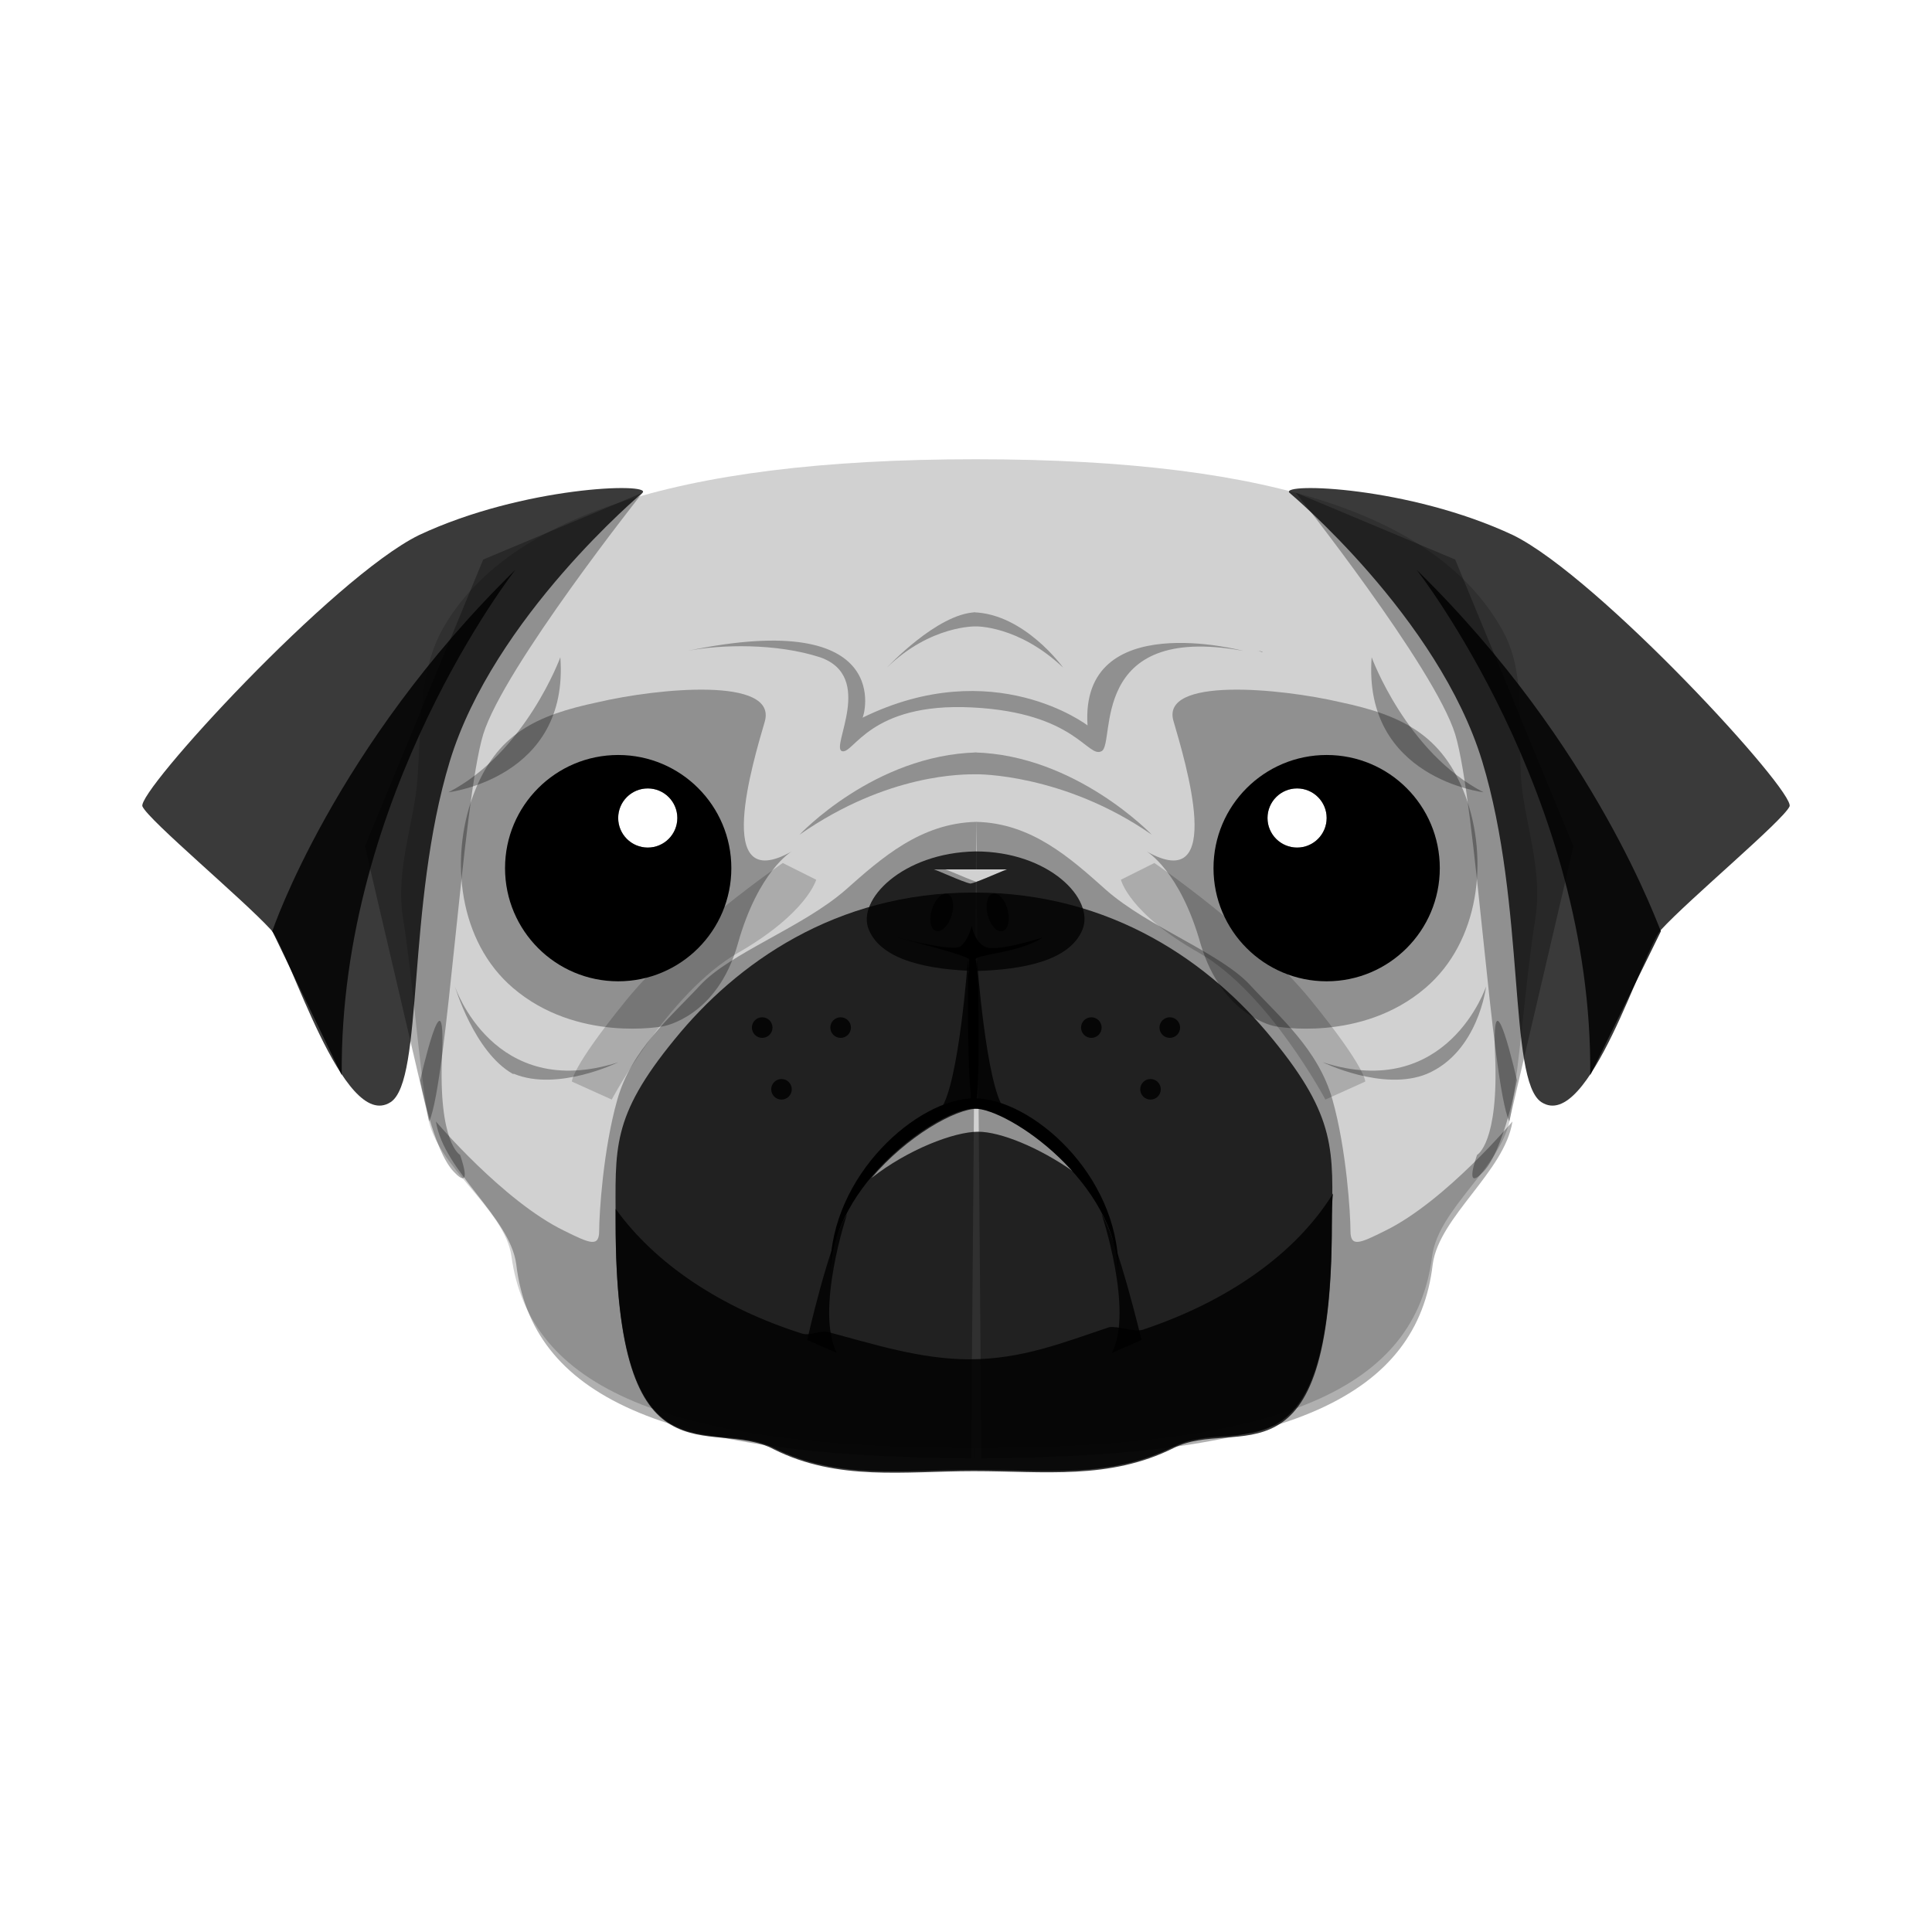 <?xml version="1.0" encoding="utf-8"?>
<!-- Generator: Adobe Illustrator 16.0.0, SVG Export Plug-In . SVG Version: 6.00 Build 0)  -->
<!DOCTYPE svg PUBLIC "-//W3C//DTD SVG 1.1//EN" "http://www.w3.org/Graphics/SVG/1.1/DTD/svg11.dtd">
<svg version="1.1" id="pug" xmlns="http://www.w3.org/2000/svg" xmlns:xlink="http://www.w3.org/1999/xlink" x="0px" y="0px"
	 width="150px" height="150px" viewBox="0 0 150 150" enable-background="new 0 0 150 150" xml:space="preserve">
<path opacity="0.31" d="M107.543,95.555c-1.996,0.998-2.693,1.299-2.693,0c0-1.298-0.301-6.289-1.398-10.183
	s-4.092-6.39-6.389-8.886c-2.297-2.494-7.887-4.491-11.182-7.386c-2.795-2.497-5.791-5.191-10.082-5.291l0.03,3.693
	c1.026,0,2.415,0,2.415,0c0-0.082-1.52,0.629-2.408,0.949l0.362,44.771c24.088-0.067,33.851-4.958,35.04-15.071
	c0.499-3.692,5.589-7.187,6.188-11.08C117.426,87.07,112.235,93.259,107.543,95.555z"/>
<path opacity="0.31" d="M43.805,95.555c2.012,0.998,2.715,1.299,2.715,0c0-1.298,0.303-6.289,1.409-10.183
	c1.106-3.894,4.124-6.39,6.439-8.886c2.315-2.494,7.949-4.491,11.27-7.386c2.817-2.497,5.836-5.191,10.161-5.291l-0.03,3.693
	c-1.035,0-2.434,0-2.434,0c0-0.082,1.531,0.629,2.427,0.949l-0.365,44.771c-24.278-0.067-34.117-4.958-35.316-15.071
	c-0.503-3.692-5.633-7.187-6.236-11.08C33.844,87.07,39.076,93.259,43.805,95.555z"/>
<path opacity="0.18" d="M118.075,60.214c-0.199-4.393,0.399-8.286-1.597-11.58c-4.793-8.186-16.771-12.978-40.729-12.978
	c0,0,0,0-0.001,0c-23.958,0-36.536,4.792-41.328,13.078c-1.897,3.394-1.697,7.188-1.997,11.58c-0.2,3.494-1.797,7.188-1.098,11.181
	c0.799,5.19,1.098,10.382,1.896,15.174c0.599,3.894,5.99,7.188,6.489,10.881c1.397,10.185,11.979,14.875,35.938,14.875v0.8h0.101
	v-0.8c23.958,0,34.142-4.69,35.438-14.875c0.5-3.793,5.49-6.987,6.09-10.881c0.799-4.792,1.099-9.981,1.896-15.174
	C119.872,67.502,118.275,63.708,118.075,60.214z M50.292,65.805c-1.268,0-2.296-1.028-2.296-2.296c0-1.268,1.028-2.296,2.296-2.296
	s2.296,1.028,2.296,2.296C52.588,64.777,51.56,65.805,50.292,65.805z M100.705,65.805c-1.268,0-2.296-1.028-2.296-2.296
	c0-1.268,1.028-2.296,2.296-2.296s2.296,1.028,2.296,2.296C103.001,64.777,101.973,65.805,100.705,65.805z"/>
<path d="M103.001,58.617c-4.852,0-8.785,3.933-8.785,8.785c0,4.852,3.934,8.786,8.785,8.786c4.853,0,8.785-3.934,8.785-8.786
	C111.786,62.55,107.854,58.617,103.001,58.617z M100.705,65.805c-1.268,0-2.296-1.028-2.296-2.296c0-1.268,1.028-2.296,2.296-2.296
	s2.296,1.028,2.296,2.296C103.001,64.777,101.973,65.805,100.705,65.805z"/>
<path opacity="0.18" d="M89.625,67.003c0,0,7.887,5.391,12.18,10.683c4.291,5.291,4.191,6.289,4.191,6.289l-3.094,1.396
	c0,0-4.394-8.285-9.784-11.38c-5.49-3.095-6.089-5.69-6.089-5.69L89.625,67.003z"/>
<path opacity="0.82" d="M75.149,74.49c0,0-0.699,9.683-2.096,11.58l2.595-0.598L75.149,74.49z"/>
<path opacity="0.82" d="M75.85,74.49c0,0,0.697,9.683,2.096,11.58l-2.595-0.598L75.85,74.49z"/>
<path d="M75.749,74.49c0-0.399,3.394-0.499,5.19-1.697c0,0-3.692,1.198-4.491,0.699c-0.8-0.399-0.999-1.597-0.999-1.597
	s-0.299,1.198-0.898,1.597c-0.699,0.399-4.892-0.699-4.892-0.699s5.59,1.398,5.59,1.697c0,0.299-0.1,1.298-0.1,1.996
	c0,2.496,0,8.687,0.399,9.186c0.599,0.898,0.399-6.688,0.399-9.186C75.85,75.688,75.85,74.889,75.749,74.49z"/>
<path opacity="0.82" d="M75.25,105.536c-3.794,0-7.487-1.197-10.881-2.097c-0.699-0.198-1.398,0.301-2.097,0.101
	c-6.289-1.997-11.38-5.392-14.475-9.683c0,0.299,0,0.697,0,0.998c0,20.963,7.387,15.072,12.279,17.568
	c4.991,2.495,10.182,1.697,15.473,1.697l0,0h0.1c5.392,0,10.482,0.697,15.475-1.797c4.893-2.496,12.279,3.594,12.279-17.37
	c0-0.799,0-1.599,0.1-2.297c-2.896,4.692-8.188,8.386-14.775,10.583c-0.598,0.199-1.996-0.301-2.595-0.2
	C82.537,104.239,79.343,105.536,75.25,105.536z"/>
<path opacity="0.82" d="M65.766,94.256c0,0-2.496,7.487-0.798,10.781l-2.296-0.998C62.671,104.039,64.368,96.453,65.766,94.256z"/>
<path opacity="0.82" d="M85.531,94.256c0,0,2.496,7.487,0.799,10.781l2.297-0.998C88.627,104.039,86.829,96.453,85.531,94.256z"/>
<path d="M75.648,86.07c2.694,0,11.08,5.789,11.181,12.878c0-0.101,0-0.2,0-0.399c0-7.388-6.788-13.277-11.181-13.277
	s-11.181,5.989-11.181,13.277c0,0.1,0,0.199,0,0.399C64.568,91.859,72.954,86.07,75.648,86.07z"/>
<ellipse transform="matrix(-0.968 0.25 -0.25 -0.968 170.13 120.008)" fill="#1F1F1F" cx="77.452" cy="70.797" rx="0.798" ry="1.497"/>
<ellipse transform="matrix(-0.955 -0.296 0.296 -0.955 122.009 160.115)" fill="#1F1F1F" cx="73.143" cy="70.808" rx="0.798" ry="1.497"/>
<path d="M47.996,58.617c-4.852,0-8.785,3.933-8.785,8.785c0,4.852,3.933,8.786,8.785,8.786c4.852,0,8.785-3.934,8.785-8.786
	C56.781,62.55,52.848,58.617,47.996,58.617z M50.292,65.805c-1.268,0-2.296-1.028-2.296-2.296c0-1.268,1.028-2.296,2.296-2.296
	s2.296,1.028,2.296,2.296C52.588,64.777,51.56,65.805,50.292,65.805z"/>
<path opacity="0.77" d="M75.748,66.104c-5.69,0.1-9.284,3.794-8.286,6.09c0.999,2.396,4.692,3.095,8.286,3.195
	c3.693-0.1,7.288-0.799,8.286-3.195S81.438,66.104,75.748,66.104z M75.349,68.6c-0.599-0.1-2.895-1.198-2.895-1.098
	c0,0,1.896,0,2.895,0c0.999,0,2.895,0,2.895,0C78.244,67.402,75.948,68.501,75.349,68.6z"/>
<path opacity="0.18" d="M60.774,67.003c0,0-7.887,5.391-12.179,10.683c-4.293,5.291-4.193,6.289-4.193,6.289l3.094,1.396
	c0,0,4.393-8.285,9.783-11.38c5.391-3.095,6.09-5.69,6.09-5.69L60.774,67.003z"/>
<path opacity="0.31" d="M43.504,51.031c0,0-2.695,7.387-8.685,10.481C34.819,61.512,44.203,60.414,43.504,51.031z"/>
<path opacity="0.31" d="M106.495,51.031c0,0,2.694,7.387,8.687,10.481C115.182,61.512,105.797,60.414,106.495,51.031z"/>
<path opacity="0.31" d="M89.425,64.807c0,0-5.89-6.189-13.776-6.389l0,0c-0.1,0,0.201,0,0.101,0s0.101,0,0.101,0l0,0
	c-7.987,0.2-13.777,6.389-13.777,6.389c6.888-4.792,12.778-4.692,13.777-4.692l0,0l0,0l0,0l0,0
	C75.749,60.115,82.537,60.015,89.425,64.807z"/>
<path opacity="0.31" d="M82.537,51.829c0,0-2.995-4.192-6.988-4.292l0,0h0.1h0.101l0,0c-2.995,0.1-6.888,4.292-6.888,4.292
	c3.395-3.294,6.888-3.194,6.888-3.194l0,0l0,0l0,0l0,0C75.749,48.634,79.043,48.535,82.537,51.829z"/>
<path opacity="0.31" d="M47.996,82.477c0,0-4.692,2.297-8.086,0.898l0,0h-0.1l0,0l0,0c-2.995-1.697-4.492-6.788-4.492-6.788
	S38.313,85.57,47.996,82.477z"/>
<path opacity="0.31" d="M102.702,82.477c0,0,4.692,2.297,8.086,0.898l0,0l0,0l0,0l0,0c3.993-1.697,4.592-6.788,4.592-6.788
	S112.387,85.57,102.702,82.477z"/>
<path opacity="0.31" d="M53.387,50.531c2.596-0.499,6.888-0.599,10.283,0.5c4.292,1.497,0.799,6.987,1.697,7.287
	c0.898,0.299,2.096-3.794,10.083-3.394c8.086,0.399,8.985,3.993,10.083,3.394c1.099-0.599-1.098-9.983,10.98-7.787
	c0,0-12.679-3.396-12.078,5.79c0,0-7.287-5.59-17.471-0.599C67.064,55.722,69.659,47.137,53.387,50.531z"/>
<path opacity="0.31" d="M97.609,50.531c0.201,0,0.301,0.1,0.4,0.1S97.91,50.531,97.609,50.531z"/>
<path opacity="0.31" d="M97.609,50.531L97.609,50.531L97.609,50.531z"/>
<path opacity="0.31" d="M49.893,38.252c0,0-10.781,13.576-12.378,18.768c-1.598,5.291-2.795,26.955-4.193,30.048l-4.991-21.363
	l9.184-22.262L49.893,38.252z"/>
<path opacity="0.31" d="M100.605,38.252c0,0,10.781,13.576,12.379,18.768c1.597,5.291,2.795,26.955,4.193,30.048l4.99-21.363
	l-9.186-22.262L100.605,38.252z"/>
<path opacity="0.77" d="M100.105,38.252c0,0,11.58,9.683,14.976,20.864c3.394,11.18,1.996,24.757,4.592,26.454
	c3.693,2.396,7.888-11.879,9.284-13.376c2.195-2.396,9.482-8.485,9.982-9.583c0.5-1.098-14.774-17.769-21.463-21.063
	C109.391,37.753,99.408,37.454,100.105,38.252z"/>
<path opacity="0.82" d="M109.988,44.242c0,0,13.678,17.47,13.478,39.232l5.491-11.182C128.855,72.293,124.064,58.018,109.988,44.242
	z"/>
<path opacity="0.77" d="M49.893,38.252c0,0-11.58,9.683-14.974,20.864c-3.394,11.18-1.997,24.757-4.592,26.454
	c-3.694,2.396-7.887-11.879-9.284-13.376c-2.196-2.396-9.484-8.485-9.983-9.583c-0.499-1.098,14.774-17.769,21.463-21.063
	C40.609,37.753,50.592,37.454,49.893,38.252z"/>
<path opacity="0.82" d="M40.01,44.242c0,0-13.676,17.47-13.477,39.232l-5.391-11.182C21.143,72.293,25.935,58.018,40.01,44.242z"/>
<path opacity="0.31" d="M32.623,83.874c0,0,0.998,5.392,2.595,7.088c1.597,1.696,0.5-1.298,0.5-1.298s-1.697-0.898-1.397-7.787
	C34.619,74.989,32.623,83.874,32.623,83.874z"/>
<path opacity="0.31" d="M117.775,83.874c0,0-0.998,5.392-2.596,7.088s-0.498-1.298-0.498-1.298s1.695-0.898,1.396-7.787
	C115.779,74.989,117.775,83.874,117.775,83.874z"/>
<circle opacity="0.82" cx="65.267" cy="79.781" r="0.799"/>
<circle opacity="0.82" cx="60.675" cy="84.573" r="0.798"/>
<circle opacity="0.82" cx="59.177" cy="79.781" r="0.799"/>
<circle opacity="0.82" cx="84.732" cy="79.781" r="0.799"/>
<circle opacity="0.82" cx="89.325" cy="84.573" r="0.798"/>
<circle opacity="0.82" cx="90.822" cy="79.781" r="0.799"/>
<path opacity="0.77" d="M98.809,80.68c-4.791-5.891-12.479-11.381-23.16-11.381h-0.1c-10.682,0-18.368,5.49-23.16,11.381
	c-4.991,6.09-4.592,8.485-4.592,14.275c0,20.964,7.387,14.975,12.279,17.568c4.991,2.496,10.182,1.697,15.473,1.697h0.1
	c5.392,0,10.482,0.698,15.475-1.797c4.893-2.496,12.279,3.694,12.279-17.271C103.501,89.364,103.8,86.77,98.809,80.68z
	 M75.947,87.867c-1.896,0-5.489,1.398-8.285,3.594c2.696-3.195,6.489-5.391,8.285-5.391c1.699,0,4.793,1.996,7.388,4.892
	C80.641,89.064,77.645,87.867,75.947,87.867z"/>
<path opacity="0.31" d="M59.377,56.021c0.998-3.493-8.286-2.595-12.978-1.497c-4.692,0.998-7.887,2.396-9.684,7.288
	c-1.797,4.892-1.098,11.281,3.095,14.875c4.992,4.291,11.68,2.994,11.68,2.994s4.193-0.699,5.79-6.39
	c1.597-5.69,4.193-7.188,4.193-7.188C55.284,69.598,58.479,59.116,59.377,56.021z M50.292,65.805c-1.268,0-2.296-1.028-2.296-2.296
	c0-1.268,1.028-2.296,2.296-2.296s2.296,1.028,2.296,2.296C52.588,64.777,51.56,65.805,50.292,65.805z"/>
<path opacity="0.31" d="M113.783,61.812c-1.799-4.792-4.991-6.29-9.684-7.288c-4.691-1.098-14.076-1.996-12.978,1.497
	c0.897,3.095,4.093,13.577-2.097,10.083c0,0,2.596,1.498,4.191,7.188c1.698,5.69,5.791,6.39,5.791,6.39s6.688,1.297,11.68-2.994
	C114.88,73.093,115.58,66.704,113.783,61.812z M100.705,65.805c-1.268,0-2.296-1.028-2.296-2.296c0-1.268,1.028-2.296,2.296-2.296
	s2.296,1.028,2.296,2.296C103.001,64.777,101.973,65.805,100.705,65.805z"/>
</svg>
